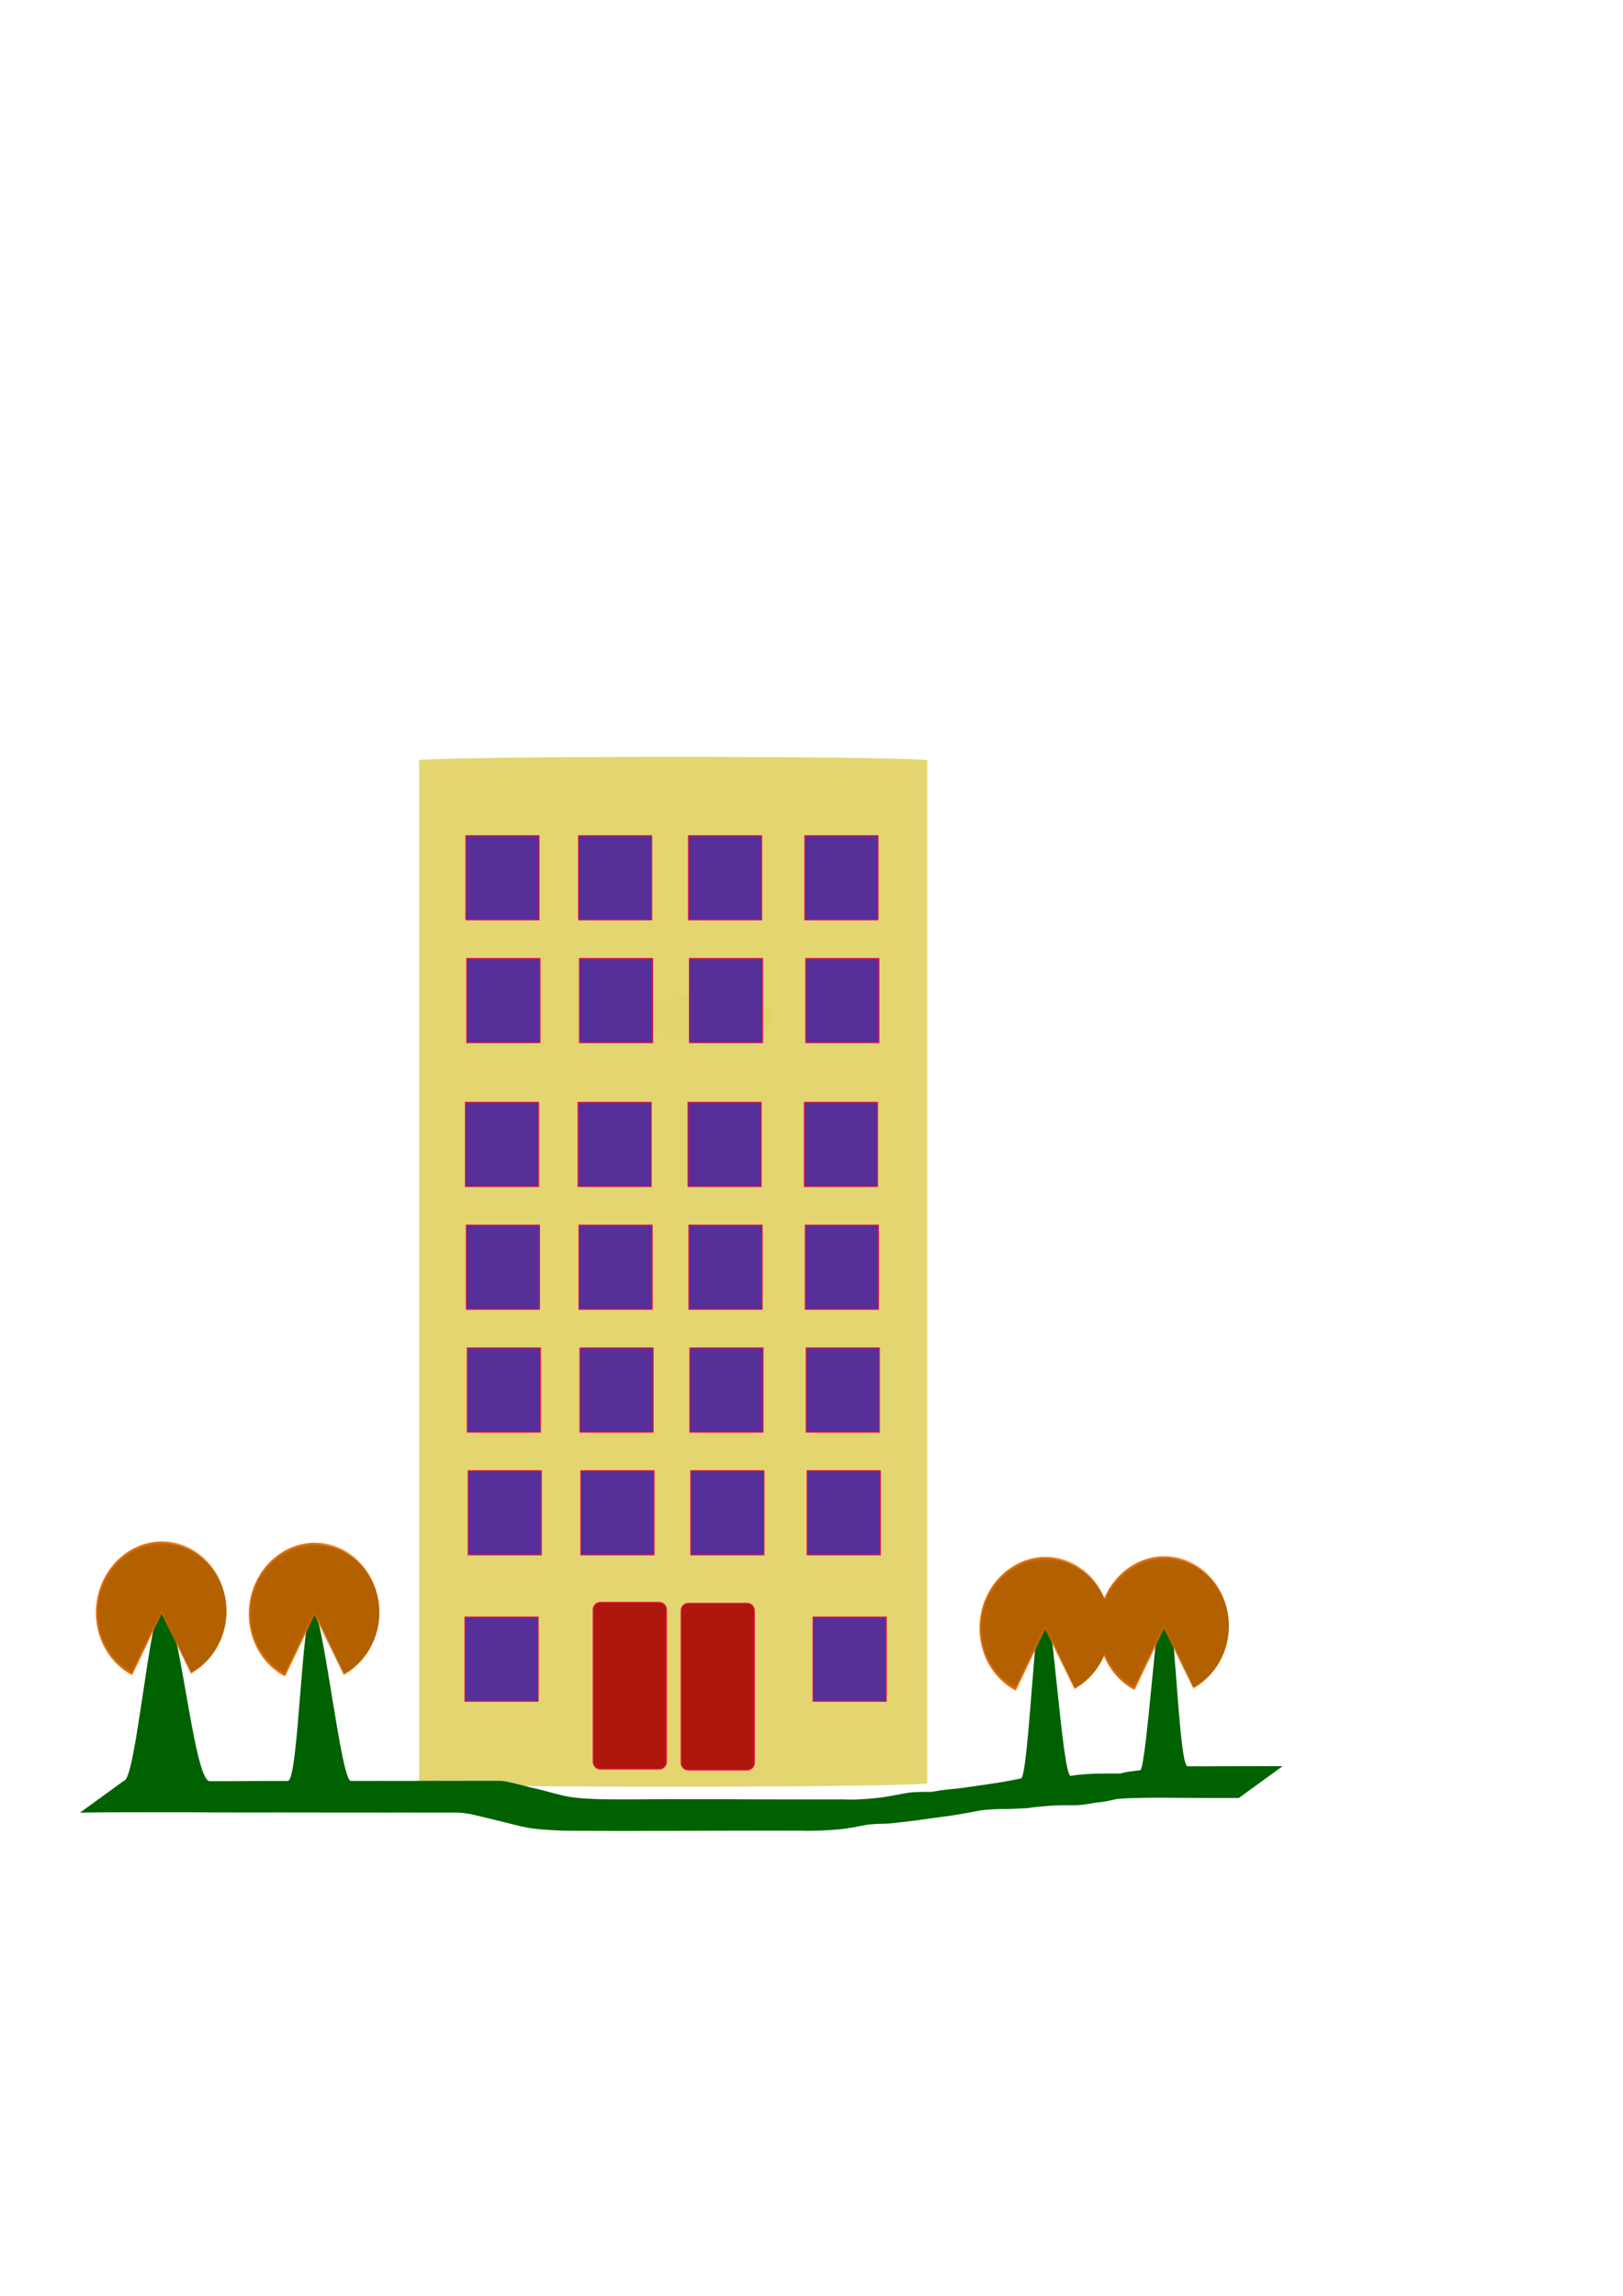 <svg xmlns="http://www.w3.org/2000/svg" viewBox="0 0 744.095 1052.362" xmlns:xlink="http://www.w3.org/1999/xlink">
<defs>
<linearGradient id="linearGradient16878" y1="384.75" x1="189.61" y2="386.79" gradientUnits="userSpaceOnUse" x2="200.36">
<stop offset="0" stop-color="#df6800"/>
<stop offset="1" stop-color="#df6800" stop-opacity="0"/>
</linearGradient>
</defs>
<path opacity=".558" fill="#cdb600" fill-opacity=".114" d="m354.84,466.7a29.529,11.319 0 1,1 0-.01l-29.53,.01z"/>
<path opacity=".558" fill="#cdb500" d="m308.63,346.92a116.5,1.657 0 0,1 116.5,1.657v468.786a116.5,1.657 0 0,1 -116.5,1.657 116.5,1.657 0 0,1 -116.5-1.657v-468.786a116.5,1.657 0 0,1 116.5-1.657"/>
<g stroke-opacity=".877" fill-rule="evenodd" stroke="#ef104d" stroke-linejoin="bevel" fill-opacity=".895" stroke-linecap="square" stroke-width=".5" stroke-miterlimit=".1">
<g fill="#471c9c">
<path d="m213.56,383.04h33.602v38.642h-33.602z"/>
<path d="m265.22,383.04h33.602v38.642h-33.602z"/>
<path d="m368.96,383.04h33.602v38.642h-33.602z"/>
<path d="m315.62,383.04h33.602v38.642h-33.602z"/>
<path d="m372.74,741.21h33.602v38.642h-33.602z"/>
<path d="m213.14,741.21h33.602v38.642h-33.602z"/>
<path d="m213.98,439.33h33.602v38.642h-33.602z"/>
<path d="m265.64,439.33h33.602v38.642h-33.602z"/>
<path d="m369.38,439.33h33.602v38.642h-33.602z"/>
<path d="m316.04,439.33h33.602v38.642h-33.602z"/>
<path d="m213.35,505.27h33.602v38.642h-33.602z"/>
<path d="m265.01,505.27h33.602v38.642h-33.602z"/>
<path d="m368.75,505.27h33.602v38.642h-33.602z"/>
<path d="m315.41,505.27h33.602v38.642h-33.602z"/>
<path d="m213.77,561.55h33.602v38.642h-33.602z"/>
<path d="m265.43,561.55h33.602v38.642h-33.602z"/>
<path d="m369.17,561.55h33.602v38.642h-33.602z"/>
<path d="m315.83,561.55h33.602v38.642h-33.602z"/>
<path d="m214.19,617.84h33.602v38.642h-33.602z"/>
<path d="m265.85,617.84h33.602v38.642h-33.602z"/>
<path d="m369.59,617.84h33.602v38.642h-33.602z"/>
<path d="m316.25,617.84h33.602v38.642h-33.602z"/>
<path d="m214.61,674.12h33.602v38.642h-33.602z"/>
<path d="m266.27,674.12h33.602v38.642h-33.602z"/>
<path d="m370.01,674.12h33.602v38.642h-33.602z"/>
<path d="m316.67,674.12h33.602v38.642h-33.602z"/>
</g>
<g fill="#a00">
<path d="m275.3,734.49h26.882a3.36,3.36 0 0,1 3.36,3.36v69.724a3.36,3.36 0 0,1 -3.36,3.36h-26.882a3.36,3.36 0 0,1 -3.36-3.36v-69.724a3.36,3.36 0 0,1 3.36-3.36"/>
<path d="m315.62,734.91h26.882a3.36,3.36 0 0,1 3.36,3.36v69.724a3.36,3.36 0 0,1 -3.36,3.36h-26.882a3.36,3.36 0 0,1 -3.36-3.36v-69.724a3.36,3.36 0 0,1 3.36-3.36"/>
</g>
</g>
<path fill="#006100" d="m56.825,816.25c5.44,.17 12.071-80.62 17.512-80.59 7.677,.02 14.165,80.81 21.842,80.81 7.021,.02 14.041-.02 21.061-.09 4.91-.02 9.82-.02 14.73-.03 4.95,.02 6.35-78.99 11.3-78.99 4.68-.02 12.91,78.99 17.59,78.99 4.43,.01 8.85-.01 13.28-.02 4.02-.01 8.05,0 12.07,.01 3.95,0 7.9-.02 11.85-.03 3.89,.03 7.77,.01 11.66,.01 3.46-.01 6.92-.01 10.39-.02h10.07c4.27,.67 8.43,1.87 12.62,2.9 5.39,1.2 10.68,2.74 16.04,4.04 5.91,1.19 11.92,1.35 17.92,1.53 5.53,.07 11.06,.06 16.59,.03 4.13-.05 8.26-.07 12.39-.09 3.93,.01 7.87,.02 11.8,.03h13.02c4.97,.01 9.93,.02 14.9,.06 6.83,.04 13.65,.04 20.48,.04 6.92,.02 13.84-.02 20.75-.02 5.92,.28 11.77-.24 17.64-.91 4.09-.61 8.13-1.49 12.21-2.18 3.55-.42 7.12-.35 10.68-.38 4.23-.84 8.54-1.2 12.81-1.66 4.95-.67 9.89-1.38 14.83-2.11 4.43-.6 8.8-1.51 13.2-2.34 3.57-.54 6.58-83.7 10.18-83.79 4.08,.32 8.65,82.96 12.68,82.59 3.75-.68 7.55-.82 11.34-1.03 3.8-.08 7.59-.06 11.39-.06 2.97-.9 6.05-1.09 9.11-1.5 2.87-.56 8.19-84.18 11.1-84.7 4.32-.27 6.27,82.91 10.6,82.88 5.19,.04 10.39,.01 15.58-.01 3.75-.02 7.49-.03 11.23-.03 3.35-.01 6.71-.01 10.07-.01h6.7l-20.05,14.57h-16.76c-3.71-.01-7.41-.02-11.12-.05-5.18-.03-10.36-.09-15.54,0-4.32,.1-8.66,.06-12.95,.63-2.91,.62-5.81,1.35-8.79,1.51-3.05,.5-6.11,1.1-9.19,1.24-3.78,.02-7.57-.01-11.34,.18-3.73,.28-7.46,.53-11.15,1.14-4.11,.22-8.21,.5-12.33,.41-3.51,.16-7.03,.22-10.5,.88-4.36,.84-8.72,1.66-13.11,2.28-4.95,.65-9.91,1.3-14.85,2.03-4.37,.5-8.74,1.12-13.12,1.49-3.51,.11-7.03,.11-10.51,.68-4.02,.76-8.02,1.64-12.1,1.98-5.88,.53-11.75,.82-17.65,.6-6.91,0-13.81-.03-20.72-.01-6.86-.01-13.73,0-20.59,.04-5.02,.03-10.04,.05-15.05,.05-4.35,0-8.69,0-13.03,.01-3.96,0-7.92,.02-11.88,.03-4.07-.01-8.14-.02-12.21-.04-5.53-.02-11.06,.04-16.59-.13-6.08-.29-12.17-.58-18.13-1.95-5.41-1.36-10.82-2.72-16.25-4-4.09-.95-8.17-2.15-12.39-2.28h-10.08c-3.45,0-6.91,0-10.36-.01-3.89-.01-7.77-.03-11.66,0-3.93-.01-7.86-.02-11.79-.02-4.03,0-8.06,.01-12.09,.01-4.41-.02-8.81-.03-13.21-.03-4.67,0-9.34,.01-14.01-.01-4.96,0-9.93-.01-14.89,.01-4.88-.01-9.76,0-14.637-.03-6.94-.06-13.879-.11-20.819-.09-7.703,.01-15.407,.01-23.11,.03-5.615,.03-11.231,.03-16.844,.19l20.185-14.67z"/>
<g stroke-opacity=".93" fill="#b36100" stroke="url(#linearGradient16878)" fill-rule="evenodd" stroke-linejoin="bevel" stroke-linecap="square" stroke-width=".248">
<path d="m188.44,391.38a9.348,6.177 0 1,1 8.5-.46l-4.93-5.25z" transform="matrix(3.169 .253 -.409 5.111 82.94 -1274.1)"/>
<path d="m188.44,391.38a9.348,6.177 0 1,1 8.5-.46l-4.93-5.25z" transform="matrix(3.169 .253 -.409 5.111 28.478 -1273.8)"/>
<path d="m188.44,391.38a9.348,6.177 0 1,1 8.5-.46l-4.93-5.25z" transform="matrix(3.169 .253 -.409 5.111 -306.54 -1280.3)"/>
<path d="m188.44,391.38a9.348,6.177 0 1,1 8.5-.46l-4.93-5.25z" transform="matrix(3.169 .253 -.409 5.111 -376.63 -1280.9)"/>
</g>
</svg>
